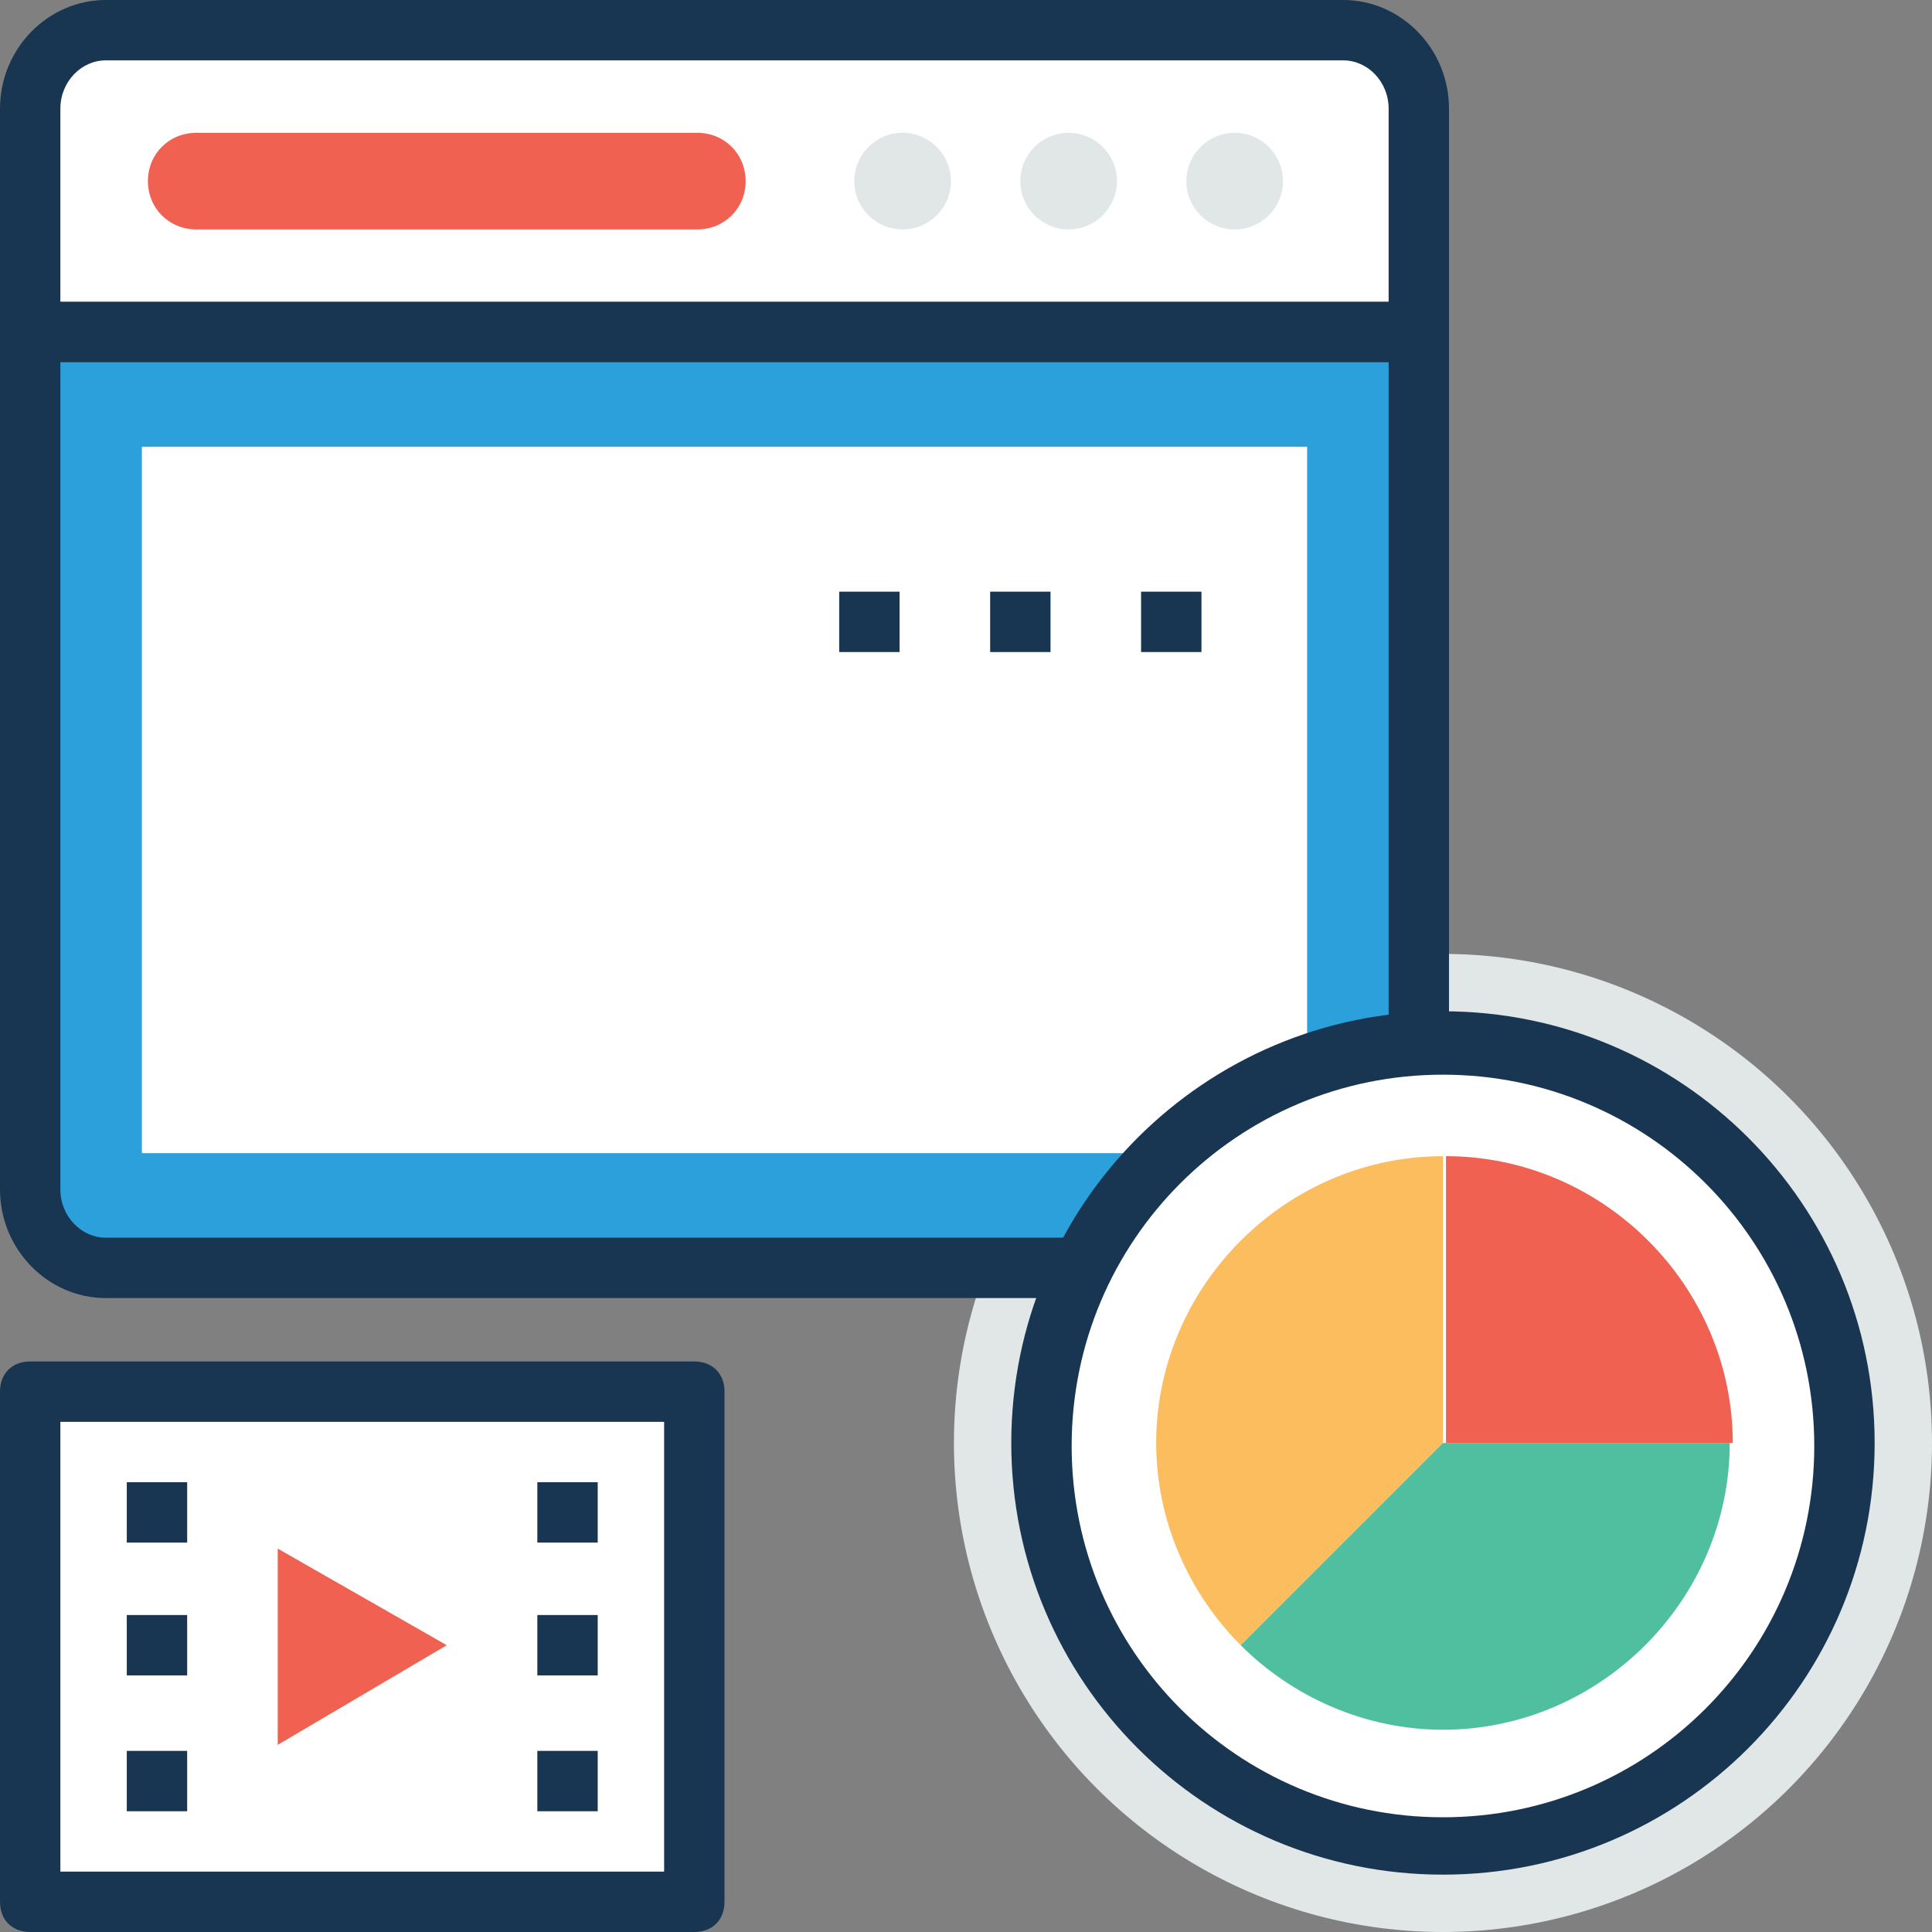 <?xml version="1.0" encoding="iso-8859-1"?>
<!-- Generator: Adobe Illustrator 19.0.0, SVG Export Plug-In . SVG Version: 6.00 Build 0)  -->
<svg version="1.1" id="Capa_1" xmlns="http://www.w3.org/2000/svg" xmlns:xlink="http://www.w3.org/1999/xlink" x="0px" y="0px"
	 viewBox="0 0 504.123 504.123" style="enable-background:new 0 0 504.123 504.123;" xml:space="preserve">
<rect x="0" y="0" width="504.123" height="504.123" fill="#808080" stroke="none"/>
<circle style="fill:#E1E6E7;" cx="376.517" cy="376.517" r="127.606"/>
<path style="fill:#FFFFFF;" d="M350.523,7.877H27.569c-11.028,0-19.692,9.452-19.692,20.48v58.289h362.338V28.357
	C370.215,17.329,361.551,7.877,350.523,7.877z"/>
<path style="fill:#183651;" d="M370.215,94.523H7.877C3.151,94.523,0,91.372,0,86.646V28.357C0,12.603,12.603,0,27.569,0h322.954
	c14.966,0,27.569,12.603,27.569,28.357v58.289C378.092,90.585,374.154,94.523,370.215,94.523z M15.754,78.769h346.585V28.357
	c0-7.089-5.514-12.603-11.815-12.603H27.569c-6.302,0-11.815,5.514-11.815,12.603V78.769z"/>
<path style="fill:#2CA0DA;" d="M7.877,86.646v223.705c0,11.028,8.665,20.48,19.692,20.48h322.954
	c11.028,0,19.692-9.452,19.692-20.48V86.646H7.877z"/>
<path style="fill:#183651;" d="M350.523,338.708H27.569C12.603,338.708,0,326.105,0,310.351V86.646c0-4.726,3.151-7.877,7.877-7.877
	h362.338c4.726,0,7.877,3.151,7.877,7.877v223.705C378.092,326.105,365.489,338.708,350.523,338.708z M15.754,94.523v215.828
	c0,7.089,5.514,12.603,11.815,12.603h322.954c6.302,0,11.815-5.514,11.815-12.603V94.523H15.754z"/>
<rect x="37.022" y="116.578" style="fill:#FFFFFF;" width="304.049" height="184.32"/>
<g>
	<ellipse style="fill:#E1E6E7;" cx="322.166" cy="47.262" rx="12.603" ry="12.603"/>
	<ellipse style="fill:#E1E6E7;" cx="278.843" cy="47.262" rx="12.603" ry="12.603"/>
	<ellipse style="fill:#E1E6E7;" cx="235.52" cy="47.262" rx="12.603" ry="12.603"/>
</g>
<path style="fill:#F06151;" d="M181.957,34.658H51.2c-7.089,0-12.603,5.514-12.603,12.603S44.111,59.865,51.2,59.865h130.757
	c7.089,0,12.603-5.514,12.603-12.603C194.56,40.172,189.046,34.658,181.957,34.658z"/>
<g>
	<rect x="218.978" y="154.388" style="fill:#183651;" width="15.754" height="15.754"/>
	<rect x="258.363" y="154.388" style="fill:#183651;" width="15.754" height="15.754"/>
	<rect x="297.748" y="154.388" style="fill:#183651;" width="15.754" height="15.754"/>
</g>
<circle style="fill:#FFFFFF;" cx="376.517" cy="376.517" r="104.763"/>
<path style="fill:#183651;" d="M376.517,489.157c-62.228,0-112.64-50.412-112.64-112.64s50.412-112.64,112.64-112.64
	s112.64,50.412,112.64,112.64S438.745,489.157,376.517,489.157z M376.517,280.418c-53.563,0-96.886,43.323-96.886,96.886
	s43.323,96.886,96.886,96.886s96.886-43.323,96.886-96.886S430.08,280.418,376.517,280.418z"/>
<path style="fill:#FBBD5E;" d="M376.517,301.686c-40.96,0-74.831,33.871-74.831,74.831c0,20.48,8.665,39.385,22.055,52.775
	l52.775-52.775V301.686z"/>
<path style="fill:#4FBF9F;" d="M376.517,376.517l-52.775,52.775c13.391,13.391,32.295,22.055,52.775,22.055
	c40.96,0,74.831-33.871,74.831-74.831H376.517z"/>
<path style="fill:#F06151;" d="M452.135,376.517L452.135,376.517c0-40.96-33.871-74.831-74.831-74.831v74.831H452.135z"/>
<rect x="7.877" y="363.126" style="fill:#FFFFFF;" width="173.292" height="133.12"/>
<path style="fill:#183651;" d="M181.169,504.123H7.877c-4.726,0-7.877-3.151-7.877-7.877v-133.12c0-4.726,3.151-7.877,7.877-7.877
	h173.292c4.726,0,7.877,3.151,7.877,7.877v133.12C189.046,500.972,185.895,504.123,181.169,504.123z M15.754,488.369h157.538
	V371.003H15.754V488.369z"/>
<polygon style="fill:#F06151;" points="72.468,404.086 72.468,455.286 116.578,429.292 "/>
<g>
	<rect x="33.083" y="386.757" style="fill:#183651;" width="15.754" height="15.754"/>
	<rect x="33.083" y="421.415" style="fill:#183651;" width="15.754" height="15.754"/>
	<rect x="33.083" y="456.862" style="fill:#183651;" width="15.754" height="15.754"/>
	<rect x="140.209" y="386.757" style="fill:#183651;" width="15.754" height="15.754"/>
	<rect x="140.209" y="421.415" style="fill:#183651;" width="15.754" height="15.754"/>
	<rect x="140.209" y="456.862" style="fill:#183651;" width="15.754" height="15.754"/>
</g>
<g>
</g>
<g>
</g>
<g>
</g>
<g>
</g>
<g>
</g>
<g>
</g>
<g>
</g>
<g>
</g>
<g>
</g>
<g>
</g>
<g>
</g>
<g>
</g>
<g>
</g>
<g>
</g>
<g>
</g>
</svg>
